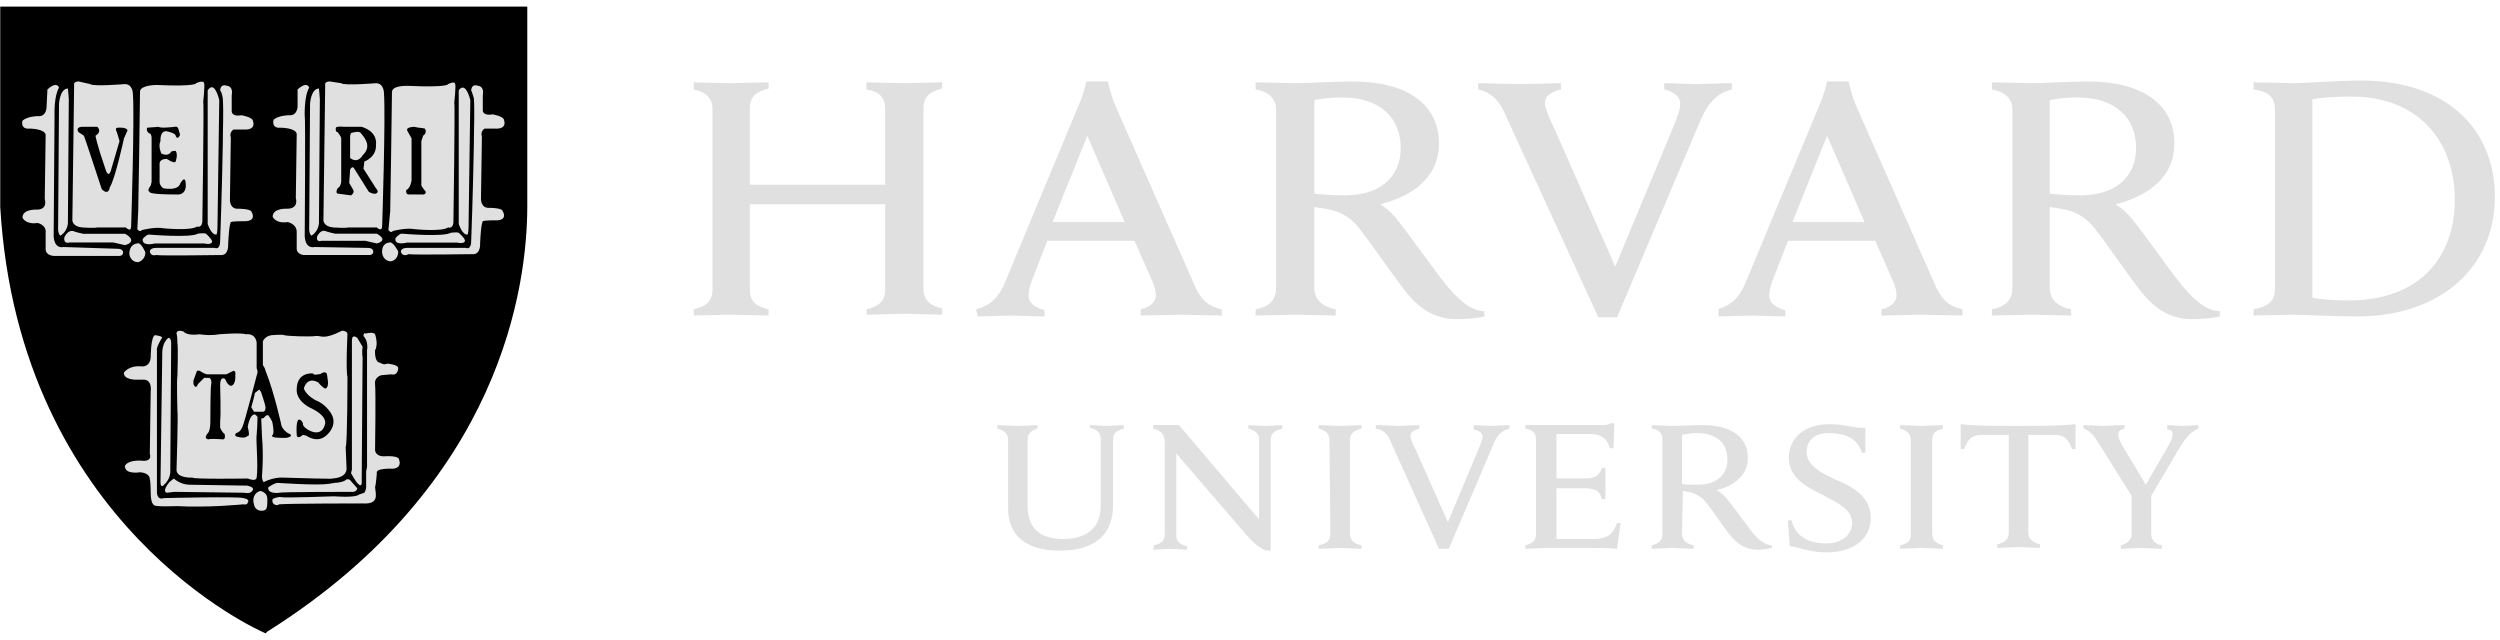 <svg width="250" height="64" viewBox="0 0 250 64" fill="none" xmlns="http://www.w3.org/2000/svg">
<path d="M100.805 43.932C100.805 43.398 100.449 43.042 99.737 42.864V42.508C100.093 42.508 101.429 42.597 101.785 42.597C102.052 42.597 103.387 42.508 103.743 42.508V42.864C103.12 43.042 102.764 43.398 102.764 43.932V50.609C102.764 52.746 103.921 53.903 106.325 53.903C108.462 53.903 110.064 52.924 110.064 50.698V43.843C110.064 43.309 109.708 42.953 108.996 42.775V42.508C109.263 42.508 110.332 42.597 110.688 42.597C111.044 42.597 112.112 42.508 112.379 42.508V42.864C111.578 43.042 111.311 43.398 111.311 43.932V50.431C111.311 53.369 109.619 55.061 105.969 55.061C102.586 55.061 100.805 53.547 100.805 50.788L100.805 43.932ZM115.406 54.526C116.207 54.348 116.474 53.992 116.474 53.458V44.199C116.474 43.398 116.029 43.042 115.317 42.864V42.508H117.899L125.912 51.944V43.932C125.912 43.398 125.556 43.041 124.843 42.863V42.507C125.11 42.507 126.179 42.596 126.535 42.596C126.891 42.596 127.959 42.507 128.226 42.507V42.863C127.425 43.041 127.069 43.398 127.069 43.932V55.06H126.624C126.357 54.971 125.734 54.704 124.843 53.725L117.632 45.356V53.547C117.632 54.081 117.899 54.437 118.7 54.615V54.971C118.433 54.971 117.365 54.882 117.009 54.882C116.652 54.882 115.584 54.971 115.317 54.971L115.406 54.526ZM178.794 52.033H179.151C179.329 52.746 179.685 53.369 180.308 53.725C180.842 54.17 181.821 54.348 182.534 54.348C184.136 54.348 185.204 53.547 185.204 52.3C185.204 50.965 183.869 50.342 182.356 49.541C181.198 48.917 178.883 48.027 178.883 45.801C178.883 43.754 180.486 42.418 182.979 42.418C184.67 42.418 185.383 42.864 186.54 42.775V45.267H186.184C185.739 43.754 184.403 43.309 182.89 43.309C181.198 43.309 180.664 44.288 180.664 45.178C180.664 46.514 181.999 47.226 183.513 47.938C185.205 48.65 187.074 49.63 187.074 51.766C187.074 53.814 185.472 55.239 182.623 55.239C180.931 55.239 179.863 54.704 178.972 54.615L178.794 52.033ZM213.249 49.719L209.955 44.466C209.42 43.575 208.975 43.041 208.352 42.863V42.507C208.797 42.507 210.044 42.596 210.311 42.596C210.667 42.596 211.913 42.507 212.447 42.507V42.863C212.002 42.952 211.824 43.13 211.824 43.487C211.824 43.754 212.002 44.11 212.18 44.466C212.358 44.733 214.584 48.472 214.584 48.472L216.899 44.466C217.166 44.021 217.255 43.665 217.255 43.398C217.255 43.13 217.077 42.952 216.721 42.952V42.507C217.077 42.507 217.967 42.596 218.234 42.596C218.501 42.596 219.481 42.507 219.837 42.507V42.863C218.946 43.219 218.412 44.021 217.878 44.911L214.94 49.897M215.118 49.274V53.458C215.118 53.903 215.474 54.437 216.187 54.526V54.882C215.83 54.882 214.495 54.793 214.139 54.793C213.783 54.793 212.536 54.882 212.091 54.882V54.526C212.803 54.348 213.16 53.903 213.16 53.458V49.452M152.533 42.507H160.189C160.456 42.507 160.812 42.507 161.079 42.329H161.436L161.347 44.822H160.99C160.723 44.021 160.367 43.398 158.943 43.398H155.649V47.849H158.231C158.587 47.849 159.032 47.849 159.21 47.76C159.744 47.671 160.011 47.315 160.189 46.781H160.545V49.897H160.189C160.011 49.362 159.833 49.006 159.21 48.917C159.032 48.828 158.587 48.828 158.231 48.828H155.649V53.903H159.299C160.901 53.903 161.347 53.28 161.703 52.301H162.059L161.703 54.882C160.545 54.793 159.833 54.793 158.498 54.793H154.669C154.313 54.793 152.978 54.882 152.533 54.882V54.526C153.245 54.348 153.601 54.081 153.601 53.369V43.932C153.601 43.309 153.245 42.953 152.533 42.864L152.533 42.507ZM132.946 44.021C132.946 43.398 132.59 43.041 131.878 42.863V42.507C132.323 42.507 133.569 42.596 134.014 42.596C134.371 42.596 135.706 42.507 136.151 42.507V42.863C135.439 43.041 134.994 43.309 134.994 44.021V53.368C134.994 53.992 135.35 54.348 136.151 54.526V54.882C135.706 54.882 134.46 54.793 134.014 54.793C133.658 54.793 132.323 54.882 131.878 54.882V54.526C132.679 54.348 133.035 54.081 133.035 53.368L132.946 44.021ZM191.083 44.021C191.083 43.398 190.727 43.041 190.015 42.863V42.507C190.46 42.507 191.795 42.596 192.151 42.596C192.507 42.596 193.843 42.507 194.288 42.507V42.863C193.576 43.041 193.22 43.309 193.22 44.021V53.368C193.22 53.992 193.576 54.348 194.288 54.526V54.882C193.843 54.882 192.596 54.793 192.151 54.793C191.795 54.793 190.46 54.882 190.015 54.882V54.526C190.816 54.348 191.083 54.081 191.083 53.368V44.021ZM201.766 42.596C197.582 42.596 196.869 42.507 196.068 42.418V44.911H196.424C196.78 43.754 197.404 43.486 198.205 43.486H200.876V53.279C200.876 53.903 200.52 54.259 199.718 54.437V54.793C200.164 54.793 201.499 54.704 201.855 54.704C202.211 54.704 203.547 54.793 203.992 54.793V54.437C203.28 54.259 202.834 53.903 202.834 53.279V43.486H205.416C206.218 43.486 206.841 43.754 207.197 44.911H207.553V42.418C206.574 42.507 205.951 42.596 201.766 42.596ZM168.202 53.369C168.202 53.992 168.559 54.348 169.36 54.526V54.882C168.915 54.882 167.579 54.793 167.223 54.793C166.867 54.793 165.621 54.882 165.175 54.882V54.526C165.888 54.348 166.244 54.081 166.244 53.369V43.932C166.244 43.309 165.888 42.952 165.175 42.863V42.507C165.621 42.507 166.867 42.596 167.223 42.596C167.846 42.596 169.538 42.507 170.25 42.507C173.188 42.507 174.791 43.754 174.791 45.801C174.791 47.404 173.544 48.561 171.675 49.006C171.675 49.006 172.12 49.273 172.565 49.719C173.099 50.342 174.524 52.3 175.058 53.013C175.592 53.725 176.393 54.526 177.194 54.526V54.793C176.838 54.882 176.215 54.971 175.77 54.971C174.791 54.971 173.989 54.615 173.188 53.725C172.476 52.924 171.408 51.232 170.695 50.342C170.25 49.808 169.716 49.362 168.826 49.184C168.648 49.184 168.47 49.095 168.292 49.095L168.202 53.369ZM168.202 48.383C168.558 48.472 169.182 48.472 169.716 48.472C172.031 48.472 172.743 47.136 172.743 45.979C172.743 44.288 171.674 43.308 169.627 43.308C169.182 43.308 168.647 43.397 168.202 43.486V48.383ZM139.001 44.02C138.734 43.397 138.289 42.952 137.577 42.863V42.507C138.022 42.507 139.535 42.596 139.891 42.596C140.158 42.596 141.494 42.507 141.939 42.507V42.863C141.583 42.952 141.049 43.13 141.049 43.575C141.049 43.842 141.227 44.287 141.583 45L144.788 52.211L147.815 45C148.082 44.376 148.26 43.931 148.26 43.664C148.26 43.308 147.904 43.041 147.37 42.952V42.507C147.726 42.507 148.705 42.596 149.061 42.596C149.328 42.596 150.486 42.507 150.931 42.507V42.863C150.219 43.041 149.685 43.486 149.328 44.465L144.877 54.882H143.898L139.001 44.02ZM150.397 11.169C149.862 10.011 149.061 9.21 147.815 8.943V8.32C148.616 8.32 151.376 8.409 151.999 8.409C152.533 8.409 155.204 8.32 156.094 8.32V8.943C155.382 9.121 154.492 9.477 154.492 10.278C154.492 10.813 154.848 11.614 155.471 12.949L161.525 26.66L167.223 12.949C167.669 11.881 168.025 10.991 168.025 10.367C168.025 9.655 167.312 9.121 166.422 8.943V8.32C167.223 8.32 169.004 8.409 169.627 8.409C170.161 8.409 172.298 8.32 173.188 8.32V8.943C171.764 9.299 170.874 10.189 170.072 11.97L161.703 31.734H159.834L150.397 11.169ZM69.378 30.933C70.447 30.666 71.248 30.221 71.248 28.974V10.902C71.248 9.744 70.536 9.21 69.378 8.943V8.231C69.913 8.231 72.405 8.32 73.029 8.32C73.741 8.32 76.323 8.231 76.857 8.231V8.854C75.788 9.121 74.987 9.566 74.987 10.813V18.469H88.519V10.902C88.519 9.655 87.807 9.121 86.65 8.943V8.231C87.184 8.231 89.766 8.32 90.478 8.32C91.101 8.32 93.594 8.231 94.217 8.231V8.854C93.149 9.121 92.348 9.566 92.348 10.813V28.886C92.348 30.043 93.06 30.577 94.217 30.844V31.467C93.683 31.467 91.101 31.378 90.478 31.378C89.766 31.378 87.273 31.467 86.65 31.467V30.933C87.718 30.666 88.519 30.221 88.519 28.974V20.428H74.987V28.974C74.987 30.221 75.7 30.666 76.857 30.933V31.556C76.323 31.556 73.652 31.467 73.029 31.467C72.405 31.467 70.002 31.556 69.378 31.556V30.933ZM225.359 30.933C226.783 30.666 227.496 30.132 227.496 28.886V10.902C227.496 9.655 226.694 9.121 225.359 8.943V8.231C226.16 8.231 228.653 8.32 229.365 8.32C230.523 8.32 233.639 8.053 236.132 8.053C244.412 8.053 249.486 12.682 249.486 19.715C249.486 26.571 244.233 31.645 235.686 31.645C233.194 31.645 230.345 31.467 229.187 31.467C228.475 31.467 226.16 31.556 225.359 31.556V30.933ZM231.235 29.776C232.125 29.954 233.639 30.043 234.885 30.043C241.83 30.043 245.479 25.858 245.479 19.983C245.479 13.929 241.651 9.656 235.152 9.656C233.817 9.656 232.125 9.745 231.235 9.923V29.776ZM131.434 28.797C131.434 29.954 132.236 30.666 133.571 30.933V31.556C132.77 31.556 130.277 31.467 129.476 31.467C128.852 31.467 126.36 31.556 125.558 31.556V30.933C126.894 30.666 127.606 30.043 127.606 28.797V10.991C127.606 9.922 126.983 9.21 125.558 8.943V8.231C126.36 8.231 128.763 8.32 129.476 8.32C130.633 8.32 133.838 8.142 135.174 8.142C140.783 8.142 143.899 10.457 143.899 14.374C143.899 17.49 141.584 19.538 138.023 20.428C138.023 20.428 138.824 20.873 139.625 21.852C140.604 23.01 143.364 26.927 144.433 28.263C145.501 29.598 146.926 31.112 148.439 31.112V31.646C147.727 31.824 146.57 31.913 145.679 31.913C143.81 31.913 142.296 31.201 140.783 29.42C139.536 27.907 137.31 24.612 136.064 23.01C135.263 21.942 134.283 21.14 132.503 20.873C132.147 20.784 131.791 20.784 131.434 20.695L131.434 28.797ZM131.434 19.36C132.147 19.449 133.304 19.538 134.372 19.538C138.735 19.538 140.07 17.045 140.07 14.819C140.07 11.703 137.934 9.744 134.194 9.744C133.393 9.744 132.236 9.833 131.434 10.011V19.36ZM204.973 28.797C204.973 29.954 205.774 30.666 207.11 30.933V31.556C206.308 31.556 203.816 31.467 203.103 31.467C202.48 31.467 199.987 31.556 199.186 31.556V30.933C200.522 30.666 201.234 30.043 201.234 28.797V10.991C201.234 9.922 200.611 9.21 199.186 8.943V8.231C199.987 8.231 202.391 8.32 203.103 8.32C204.261 8.32 207.466 8.142 208.712 8.142C214.321 8.142 217.437 10.457 217.437 14.374C217.437 17.49 215.123 19.538 211.561 20.428C211.561 20.428 212.363 20.873 213.164 21.852C214.143 23.01 216.903 26.927 217.972 28.263C219.04 29.598 220.464 31.112 221.978 31.112V31.646C221.266 31.824 220.108 31.913 219.218 31.913C217.348 31.913 215.835 31.201 214.321 29.42C213.075 27.907 210.849 24.612 209.603 23.01C208.801 21.942 207.822 21.14 206.042 20.873C205.685 20.784 205.329 20.784 204.973 20.695L204.973 28.797ZM204.973 19.36C205.685 19.449 206.843 19.538 207.911 19.538C212.273 19.538 213.609 17.045 213.609 14.819C213.609 11.703 211.472 9.744 207.733 9.744C206.932 9.744 205.774 9.833 204.973 10.011V19.36ZM97.603 30.933C99.116 30.577 99.917 29.598 100.451 28.351L107.93 10.368C108.286 9.655 108.642 8.142 108.642 8.142H110.779C110.779 8.142 111.135 9.655 111.491 10.457L119.415 28.44C119.949 29.687 120.572 30.577 122.175 30.933V31.556C121.285 31.556 118.703 31.468 118.08 31.468C117.456 31.468 114.964 31.556 114.073 31.556V30.933C115.231 30.666 115.587 30.043 115.587 29.509C115.587 29.064 115.409 28.441 115.142 27.906L113.45 24.078H104.725L103.211 27.995C103.033 28.441 102.855 29.064 102.855 29.509C102.855 30.132 103.211 30.666 104.458 31.022V31.645C103.657 31.645 101.609 31.556 101.164 31.556L97.781 31.645L97.603 30.933ZM112.47 22.208L108.731 13.572L105.259 22.208H112.47ZM171.674 30.933C173.187 30.577 173.988 29.598 174.523 28.351L182.001 10.368C182.357 9.655 182.713 8.142 182.713 8.142H184.85C184.85 8.142 185.206 9.655 185.562 10.457L193.486 28.44C194.02 29.687 194.644 30.577 196.246 30.933V31.556C195.356 31.556 192.774 31.468 192.151 31.468C191.528 31.468 189.035 31.556 188.144 31.556V30.933C189.302 30.666 189.658 30.043 189.658 29.509C189.658 29.064 189.48 28.441 189.213 27.906L187.521 24.078H178.796L177.283 27.995C177.105 28.441 176.927 29.064 176.927 29.509C176.927 30.132 177.283 30.666 178.529 31.022V31.645C177.728 31.645 175.68 31.556 175.235 31.556L171.852 31.645V30.933H171.674ZM186.452 22.208L182.713 13.572L179.241 22.208H186.452Z" fill="#E0E0E0"/>
<path d="M0.38 1.021H52.461V20.696C52.461 29.688 49.078 48.829 26.643 63.074C26.643 63.074 2.249 52.925 0.379 20.696L0.38 1.021Z" fill="black"/>
<path d="M17.506 32.061C17.375 32.056 17.261 32.121 17.17 32.2C16.992 32.355 16.885 32.568 16.88 32.579C16.681 32.858 16.263 32.928 15.883 32.917C15.504 32.906 15.177 32.819 15.177 32.819L15.156 32.814L15.136 32.821C14.59 33.003 14.347 33.235 14.247 33.435C14.197 33.535 14.184 33.625 14.184 33.691C14.184 33.742 14.191 33.764 14.195 33.779V35.819C14.175 35.931 14.123 36 14.05 36.048C13.977 36.097 13.879 36.123 13.781 36.134C13.584 36.154 13.393 36.113 13.393 36.113H13.391C12.707 35.976 12.238 36.136 11.945 36.335C11.657 36.531 11.542 36.759 11.538 36.767C11.245 37.163 11.439 37.719 11.439 37.719V37.723C11.458 37.773 11.48 37.821 11.505 37.865C11.505 37.866 11.508 37.876 11.508 37.876C11.775 38.588 12.755 38.587 12.755 38.587C13.111 38.854 13.734 38.676 13.734 38.676C13.917 38.676 14.023 38.752 14.089 38.848C14.121 38.979 14.106 39.11 14.106 39.11L14.104 39.126L14.108 39.14C14.114 39.164 14.126 39.287 14.132 39.456C14.138 39.626 14.14 39.848 14.143 40.107C14.147 40.623 14.145 41.28 14.139 41.926C14.128 43.216 14.106 44.463 14.106 44.463C14.106 44.898 14.021 45.153 14.021 45.153L14.017 45.163V45.175C14.017 45.197 14.01 45.208 13.986 45.228C13.962 45.247 13.919 45.268 13.863 45.283C13.749 45.313 13.586 45.325 13.423 45.325C13.095 45.325 12.764 45.282 12.764 45.282L12.755 45.28L12.746 45.282C11.819 45.374 11.532 46.206 11.529 46.215V46.217C11.456 46.39 11.462 46.565 11.512 46.723C11.537 46.802 11.573 46.878 11.614 46.949C11.78 47.353 12.221 47.669 12.221 47.669C12.221 47.847 13.913 47.935 13.913 47.935C14.016 47.961 14.085 48.033 14.137 48.119C14.143 48.135 14.149 48.15 14.153 48.166C14.195 48.322 14.195 48.469 14.195 48.469C14.182 48.516 14.177 48.569 14.174 48.646C14.17 48.733 14.168 48.839 14.17 48.959C14.175 49.199 14.188 49.492 14.205 49.776C14.239 50.345 14.283 50.879 14.283 50.879L14.285 50.882V50.886C14.295 50.943 14.322 50.992 14.356 51.035C14.356 51.035 14.358 51.051 14.358 51.051C14.447 51.585 16.139 51.407 16.139 51.407C16.139 51.407 22.068 51.27 23.67 51.296C23.899 51.3 24.039 51.308 24.061 51.319C24.239 51.319 24.685 51.23 24.685 51.23L25.308 51.675C25.558 51.87 25.818 51.925 26.055 51.91C26.103 51.907 26.151 51.901 26.196 51.893C26.653 51.81 27 51.496 27 51.496L27.89 51.319C28.068 51.319 35.28 51.23 35.28 51.23C35.903 51.408 36.17 51.14 36.17 51.14L37.327 51.051C37.371 51.051 37.413 51.047 37.452 51.041C37.735 50.989 37.88 50.763 37.956 50.541C37.979 50.498 38.002 50.454 38.019 50.409C38.113 50.15 38.111 49.895 38.111 49.895V48.389C38.126 48.27 38.153 48.177 38.184 48.093C38.346 47.807 38.573 47.758 38.573 47.758L39.641 47.578L40.177 47.312C40.382 47.261 40.49 47.117 40.552 46.944C40.568 46.919 40.585 46.896 40.597 46.869C40.671 46.712 40.693 46.529 40.693 46.356C40.693 46.009 40.601 45.69 40.601 45.69L40.599 45.683L40.597 45.676C40.403 45.286 39.953 45.127 39.565 45.059C39.176 44.99 38.834 45.013 38.834 45.013H38.833C38.404 45.056 38.242 44.934 38.168 44.813C38.094 44.693 38.111 44.563 38.111 44.563V44.558L38.201 39.04C38.236 38.834 38.297 38.669 38.356 38.534C38.426 38.401 38.485 38.321 38.485 38.321C38.752 38.41 39.641 38.141 39.641 38.141C40.153 38.09 40.366 37.776 40.458 37.517C40.467 37.502 40.479 37.487 40.486 37.472C40.603 37.226 40.603 36.999 40.603 36.992C40.65 36.643 40.407 36.354 40.166 36.159C39.924 35.963 39.671 35.85 39.671 35.85L39.657 35.843H38.407C38.372 35.835 38.344 35.817 38.314 35.778C38.284 35.738 38.256 35.679 38.234 35.608C38.192 35.464 38.172 35.27 38.166 35.079C38.156 34.697 38.2 34.323 38.2 34.323L38.201 34.317V33.602C38.201 33.255 37.954 33.012 37.721 32.861C37.489 32.709 37.259 32.642 37.259 32.642L37.248 32.638H35.661C35.625 32.579 35.585 32.52 35.525 32.482C35.446 32.431 35.355 32.392 35.268 32.364C35.093 32.305 34.932 32.283 34.932 32.283C34.642 32.192 34.211 32.193 34.211 32.193H34.188L34.169 32.205C33.615 32.589 32.642 32.75 31.813 32.805C30.983 32.861 30.298 32.817 30.298 32.817L27.506 32.637L27.481 32.659C27.489 32.651 27.472 32.665 27.443 32.675C27.414 32.684 27.373 32.696 27.326 32.706C27.234 32.726 27.116 32.745 27 32.762C26.768 32.795 26.546 32.818 26.546 32.818L26.501 32.821L26.485 32.866C26.408 33.096 26.175 33.176 26.175 33.176L25.93 33.259C25.767 33.121 25.514 33.016 25.273 32.943C25.019 32.865 24.808 32.823 24.798 32.821C24.797 32.82 24.795 32.818 24.793 32.818C24.785 32.814 24.776 32.812 24.769 32.81C24.754 32.807 24.74 32.805 24.722 32.803C24.685 32.8 24.639 32.799 24.581 32.798C24.466 32.797 24.308 32.8 24.122 32.807C23.749 32.819 23.262 32.843 22.778 32.871C21.81 32.927 20.855 32.995 20.853 32.995C19.749 33.039 19.003 32.862 18.535 32.676C18.066 32.491 17.881 32.304 17.881 32.304C17.764 32.144 17.634 32.066 17.506 32.061ZM17.5 32.207C17.578 32.211 17.668 32.254 17.772 32.398L17.773 32.402L17.777 32.407C17.777 32.407 17.993 32.619 18.481 32.812C18.97 33.005 19.736 33.186 20.858 33.141H20.863C20.863 33.141 21.819 33.073 22.787 33.018C23.27 32.99 23.757 32.966 24.127 32.953C24.312 32.947 24.47 32.944 24.581 32.944C24.637 32.945 24.68 32.947 24.71 32.95C24.722 32.95 24.73 32.952 24.736 32.953L24.739 32.957L24.76 32.962C24.76 32.962 24.981 33.005 25.233 33.082C25.485 33.159 25.771 33.276 25.882 33.386L25.913 33.417L26.223 33.315C26.223 33.315 26.413 33.204 26.541 33.011C26.442 33.252 26.198 33.334 26.198 33.334L25.932 33.513C25.665 33.246 24.774 33.068 24.774 33.068C24.685 32.979 20.856 33.245 20.856 33.245C18.631 33.334 17.829 32.534 17.829 32.534C17.384 31.911 16.939 32.8 16.939 32.8C16.494 33.423 15.158 33.068 15.158 33.068C14.665 33.232 14.445 33.434 14.343 33.604C14.35 33.572 14.36 33.539 14.379 33.501C14.457 33.346 14.664 33.139 15.174 32.965C15.202 32.973 15.5 33.052 15.882 33.063C16.281 33.074 16.753 33.01 17 32.665L17.003 32.661L17.007 32.656C17.007 32.656 17.115 32.441 17.266 32.31C17.341 32.244 17.422 32.204 17.5 32.207ZM34.232 32.341C34.263 32.342 34.666 32.346 34.901 32.425L34.908 32.426L34.913 32.428C34.913 32.428 35.065 32.45 35.225 32.503C35.304 32.529 35.386 32.563 35.449 32.604C35.459 32.61 35.464 32.618 35.473 32.624C35.26 32.493 34.924 32.444 34.924 32.444C34.657 32.355 34.211 32.355 34.211 32.355C33.053 33.156 30.293 32.979 30.293 32.979L27.534 32.8C27.446 32.888 26.585 32.975 26.565 32.977C26.569 32.971 26.574 32.967 26.577 32.96C26.59 32.959 26.794 32.939 27.023 32.906C27.14 32.889 27.261 32.87 27.36 32.849C27.409 32.838 27.453 32.826 27.49 32.814C27.511 32.807 27.527 32.795 27.544 32.786L30.29 32.962C30.29 32.962 30.985 33.007 31.825 32.951C32.655 32.896 33.627 32.748 34.232 32.341ZM35.626 32.785H37.226C37.231 32.786 37.358 32.835 37.506 32.911C37.357 32.837 37.238 32.8 37.238 32.8H35.635C35.633 32.795 35.629 32.79 35.626 32.785ZM37.535 32.927C37.574 32.948 37.605 32.959 37.645 32.984C37.656 32.992 37.666 33.001 37.676 33.009C37.628 32.978 37.581 32.951 37.535 32.927ZM38.17 35.815C38.18 35.832 38.188 35.85 38.2 35.866C38.245 35.926 38.307 35.972 38.382 35.987L38.389 35.989H39.624C39.634 35.994 39.856 36.096 40.076 36.274C40.23 36.399 40.366 36.556 40.427 36.728C40.268 36.472 39.974 36.276 39.794 36.173C39.704 36.122 39.641 36.095 39.641 36.095H38.396C38.287 36.073 38.216 35.965 38.17 35.815ZM14.225 36.087C14.001 36.51 13.378 36.361 13.378 36.361C12.043 36.094 11.597 36.986 11.597 36.986C11.585 37.002 11.578 37.019 11.568 37.036C11.588 36.971 11.615 36.907 11.658 36.85L11.665 36.839C11.665 36.839 11.767 36.634 12.03 36.455C12.294 36.276 12.714 36.126 13.364 36.255C13.364 36.255 13.572 36.301 13.799 36.278C13.912 36.266 14.032 36.238 14.134 36.17C14.168 36.147 14.197 36.118 14.225 36.087ZM38.056 44.901C38.163 45.065 38.398 45.204 38.847 45.16C38.847 45.16 39.174 45.138 39.542 45.203C39.91 45.268 40.304 45.42 40.466 45.74C40.466 45.742 40.476 45.787 40.48 45.801C40.062 45.184 38.842 45.264 38.842 45.264C38.26 45.322 38.099 45.078 38.056 44.901ZM14.1 45.32C14.098 45.324 14.091 45.353 14.091 45.353C14.091 45.397 14.07 45.435 14.033 45.464C13.997 45.493 13.945 45.515 13.882 45.532C13.507 45.632 12.755 45.532 12.755 45.532C12.111 45.596 11.795 46.031 11.669 46.267C11.669 46.267 11.916 45.514 12.762 45.428C12.777 45.429 13.092 45.471 13.425 45.471C13.595 45.471 13.764 45.461 13.901 45.424C13.97 45.406 14.031 45.381 14.08 45.342C14.088 45.336 14.093 45.327 14.1 45.32ZM20.302 7.349L20.276 7.371C18.887 8.5 16.868 7.98 16.868 7.98L16.859 7.978H16.85C14.89 7.978 14.258 8.067 14.258 8.067L14.23 8.072L14.213 8.093C14.01 8.336 13.761 8.333 13.543 8.27C13.33 8.209 13.168 8.09 13.161 8.084C13.12 8.026 13.056 7.992 12.987 7.968C12.908 7.94 12.818 7.924 12.731 7.912C12.558 7.889 12.399 7.888 12.399 7.888H12.396L12.394 7.89C10.44 8.023 9.222 7.911 8.495 7.768C8.132 7.696 7.892 7.616 7.744 7.556C7.596 7.495 7.544 7.457 7.544 7.457L7.553 7.465C7.524 7.437 7.497 7.427 7.464 7.417C7.431 7.407 7.393 7.399 7.351 7.392C7.268 7.379 7.169 7.372 7.073 7.366C6.881 7.355 6.701 7.354 6.701 7.354H6.656L6.635 7.394C6.557 7.549 6.317 7.874 6.299 7.898C6.288 7.902 6.264 7.909 6.221 7.914C6.171 7.919 6.105 7.924 6.031 7.926C5.884 7.931 5.701 7.928 5.524 7.923C5.169 7.912 4.837 7.89 4.837 7.89L4.833 7.888H4.832C4.46 7.888 4.237 8.008 4.112 8.133C3.987 8.258 3.959 8.392 3.959 8.392L3.957 8.398L3.868 10.1V10.105C3.912 10.634 3.859 10.848 3.823 10.905C3.805 10.934 3.805 10.928 3.804 10.928L3.743 10.888L3.701 10.949C3.678 10.983 3.589 11.031 3.463 11.058C3.337 11.086 3.18 11.1 3.027 11.105C2.72 11.116 2.434 11.095 2.434 11.095L2.427 11.093L2.42 11.095C2.178 11.119 1.997 11.237 1.87 11.396C1.744 11.554 1.668 11.75 1.622 11.94C1.529 12.32 1.554 12.686 1.554 12.686V12.695C1.602 12.936 1.74 13.106 1.912 13.214C2.084 13.323 2.29 13.376 2.486 13.399C2.867 13.444 3.202 13.38 3.221 13.376H3.223C3.697 13.42 3.869 13.566 3.933 13.684C3.996 13.802 3.96 13.905 3.96 13.905L3.957 13.915V13.927C3.957 14.111 3.98 15.575 4.002 17C4.024 18.419 4.045 19.784 4.046 19.794C4.024 19.985 3.973 20.105 3.913 20.179C3.854 20.253 3.785 20.285 3.715 20.299C3.575 20.327 3.435 20.271 3.435 20.271L3.421 20.264H3.407C2.412 20.264 1.954 20.611 1.762 20.97C1.572 21.326 1.644 21.679 1.644 21.683C1.693 22.329 2.1 22.627 2.484 22.743C2.869 22.86 3.237 22.813 3.237 22.813L3.228 22.814C3.705 22.814 3.9 22.94 3.983 23.051C4.066 23.162 4.047 23.263 4.047 23.263L4.044 23.286L4.054 23.308C4.051 23.302 4.065 23.354 4.068 23.421C4.072 23.489 4.074 23.579 4.072 23.682C4.068 23.889 4.053 24.15 4.037 24.405C4.004 24.916 3.959 25.405 3.959 25.405V25.414L3.96 25.425C4.053 25.937 4.349 26.147 4.616 26.207C4.863 26.263 5.066 26.206 5.098 26.197H5.101L12.208 26.376C13.222 27.115 13.877 27.136 14.27 26.934C14.646 26.741 14.744 26.395 14.757 26.355L14.88 26.374C14.96 26.387 15.115 26.394 15.343 26.4C15.57 26.407 15.866 26.41 16.205 26.412C16.885 26.417 17.741 26.414 18.587 26.409C19.433 26.404 20.269 26.395 20.904 26.388C21.535 26.381 21.968 26.376 22.009 26.376H22.015C22.307 26.441 22.535 26.426 22.71 26.359C22.889 26.29 23.011 26.168 23.089 26.04C23.246 25.787 23.246 25.508 23.246 25.505V25.501L23.334 23.38C23.371 23.241 23.522 23.138 23.679 23.076C23.831 23.015 23.967 22.995 23.978 22.994C24.966 23.125 25.451 22.776 25.663 22.387C25.875 21.998 25.828 21.582 25.828 21.578V21.577C25.781 20.929 25.397 20.609 25.035 20.469C24.673 20.329 24.326 20.354 24.326 20.354L24.331 20.353C23.859 20.353 23.642 20.189 23.533 20.029C23.424 19.871 23.423 19.718 23.423 19.716V19.715C23.448 19.56 23.463 19.176 23.475 18.656C23.488 18.129 23.496 17.478 23.502 16.844C23.513 15.575 23.514 14.373 23.514 14.373C23.514 14.264 23.576 14.088 23.641 13.947C23.697 13.824 23.74 13.752 23.754 13.729C24.302 13.785 24.721 13.752 25.014 13.648C25.321 13.538 25.509 13.36 25.618 13.173C25.832 12.804 25.736 12.415 25.734 12.406C25.775 12.072 25.725 11.819 25.607 11.643C25.487 11.463 25.309 11.362 25.131 11.309C24.786 11.205 24.441 11.268 24.42 11.273C23.81 11.273 23.601 11.104 23.528 10.956C23.454 10.808 23.509 10.658 23.509 10.658L23.51 10.651L23.512 10.644C23.647 9.79 23.602 9.202 23.523 8.825C23.442 8.448 23.321 8.275 23.321 8.275L23.314 8.265L23.302 8.256C23.211 8.196 23.08 8.172 22.921 8.155C22.762 8.138 22.578 8.133 22.404 8.133C22.056 8.133 21.744 8.155 21.744 8.155L21.721 8.157L21.705 8.169C21.642 8.217 21.573 8.212 21.478 8.164C21.383 8.116 21.276 8.025 21.178 7.922C20.985 7.717 20.831 7.477 20.831 7.477L20.813 7.451L20.302 7.349ZM45.498 7.349L45.472 7.371C44.082 8.5 42.064 7.98 42.064 7.98L42.055 7.978H42.044C40.172 7.978 39.542 8.067 39.542 8.067L39.514 8.072L39.497 8.093C39.294 8.336 39.046 8.333 38.828 8.27C38.617 8.21 38.459 8.095 38.447 8.086C38.407 8.026 38.342 7.993 38.271 7.968C38.192 7.94 38.102 7.924 38.016 7.912C37.843 7.889 37.683 7.888 37.683 7.888H37.68L37.678 7.89C35.724 8.023 34.506 7.911 33.78 7.768C33.417 7.696 33.177 7.616 33.029 7.556C32.88 7.495 32.829 7.457 32.829 7.457L32.837 7.465C32.809 7.437 32.78 7.427 32.747 7.417C32.714 7.407 32.677 7.399 32.636 7.392C32.552 7.379 32.452 7.372 32.356 7.366C32.164 7.355 31.985 7.354 31.985 7.354H31.94L31.919 7.394C31.842 7.549 31.599 7.877 31.582 7.9C31.57 7.904 31.546 7.909 31.504 7.914C31.453 7.919 31.39 7.924 31.316 7.926C31.168 7.931 30.985 7.928 30.808 7.923C30.454 7.912 30.12 7.89 30.12 7.89L30.118 7.888H30.116C29.702 7.888 29.458 8.005 29.321 8.13C29.184 8.254 29.153 8.392 29.153 8.392V10.194C29.197 10.677 29.141 10.869 29.109 10.914C29.093 10.936 29.095 10.928 29.092 10.928C29.089 10.927 29.087 10.928 29.087 10.928L29.027 10.888L28.986 10.948C28.962 10.983 28.874 11.03 28.747 11.058C28.621 11.086 28.463 11.1 28.309 11.105C28.003 11.116 27.716 11.095 27.716 11.095L27.711 11.093L27.704 11.095C27.442 11.118 27.244 11.234 27.104 11.392C26.965 11.55 26.88 11.747 26.828 11.938C26.724 12.319 26.748 12.686 26.748 12.686V12.689L26.75 12.694C26.798 12.936 26.936 13.106 27.108 13.214C27.28 13.323 27.484 13.376 27.68 13.399C28.061 13.444 28.398 13.38 28.417 13.376H28.419C28.893 13.42 29.063 13.566 29.127 13.684C29.19 13.802 29.156 13.905 29.156 13.905L29.154 13.906V13.91C29.137 13.977 29.133 14.092 29.127 14.278C29.12 14.464 29.116 14.711 29.114 14.995C29.11 15.563 29.112 16.287 29.118 17C29.129 18.419 29.152 19.784 29.153 19.794C29.131 19.985 29.079 20.104 29.019 20.178C28.959 20.252 28.891 20.284 28.82 20.298C28.68 20.326 28.542 20.27 28.542 20.27L28.528 20.263H28.513C27.517 20.263 27.059 20.611 26.868 20.969C26.678 21.326 26.749 21.679 26.75 21.682C26.798 22.329 27.206 22.627 27.589 22.743C27.974 22.86 28.344 22.812 28.344 22.812L28.335 22.814C28.766 22.814 28.961 22.939 29.057 23.054C29.153 23.169 29.153 23.275 29.153 23.275V23.292L29.16 23.308C29.157 23.302 29.17 23.353 29.174 23.421C29.177 23.489 29.177 23.579 29.175 23.682C29.171 23.889 29.157 24.15 29.14 24.405C29.107 24.916 29.064 25.405 29.064 25.405L29.062 25.414L29.064 25.424C29.157 25.936 29.455 26.146 29.721 26.207C29.968 26.263 30.171 26.207 30.203 26.198H30.206L37.313 26.377C38.328 27.116 38.981 27.137 39.373 26.935C39.752 26.74 39.874 26.37 39.885 26.335L39.886 26.334C39.918 26.272 39.986 26.243 40.02 26.243C40.038 26.243 40.036 26.247 40.032 26.241C40.029 26.236 40.036 26.24 40.02 26.271L39.977 26.36L40.074 26.375C40.154 26.389 40.309 26.395 40.537 26.401C40.764 26.408 41.059 26.412 41.399 26.414C42.079 26.418 42.935 26.415 43.781 26.41C44.627 26.405 45.461 26.396 46.096 26.39C46.73 26.382 47.17 26.377 47.209 26.377C47.522 26.442 47.761 26.426 47.941 26.358C48.124 26.289 48.245 26.167 48.318 26.038C48.465 25.781 48.438 25.494 48.438 25.494L48.44 25.504L48.528 23.379C48.565 23.24 48.714 23.138 48.871 23.075C49.024 23.014 49.164 22.996 49.172 22.995C50.16 23.126 50.645 22.776 50.857 22.387C51.069 21.997 51.021 21.583 51.02 21.58V21.576C50.973 20.928 50.591 20.609 50.229 20.469C49.867 20.328 49.518 20.354 49.518 20.354L49.525 20.352C49.007 20.352 48.794 20.186 48.697 20.03C48.6 19.875 48.619 19.723 48.619 19.723V19.714C48.619 19.188 48.708 14.374 48.708 14.374V14.372C48.708 14.263 48.77 14.087 48.834 13.946C48.891 13.823 48.936 13.751 48.949 13.729C49.498 13.784 49.916 13.752 50.21 13.647C50.516 13.538 50.705 13.359 50.813 13.172C51.028 12.803 50.932 12.414 50.93 12.405C50.97 12.071 50.918 11.818 50.801 11.642C50.681 11.462 50.503 11.362 50.325 11.308C49.978 11.204 49.632 11.268 49.614 11.272C49.004 11.272 48.797 11.103 48.723 10.955C48.649 10.808 48.704 10.658 48.704 10.658L48.708 10.644C48.842 9.79 48.798 9.202 48.718 8.825C48.638 8.448 48.516 8.275 48.516 8.275L48.508 8.265L48.497 8.256C48.406 8.195 48.275 8.172 48.116 8.155C47.958 8.138 47.774 8.133 47.6 8.133C47.252 8.133 46.937 8.155 46.937 8.155L46.916 8.157L46.899 8.169C46.835 8.217 46.768 8.212 46.673 8.164C46.578 8.116 46.469 8.024 46.372 7.922C46.178 7.717 46.026 7.477 46.026 7.477L46.009 7.451L45.498 7.349Z" fill="black"/>
<path d="M26.555 63.338L26.377 63.249C26.199 63.16 1.894 52.655 0.024 20.693V0.662H52.729V20.604C52.729 28.439 50.236 48.381 26.732 63.16L26.555 63.338ZM0.647 1.283V20.602C2.428 50.872 24.507 61.734 26.555 62.624C49.614 47.934 52.106 28.348 52.106 20.602V1.283H0.647Z" fill="black"/>
<path d="M7.859 8.143C7.859 8.143 7.324 8.143 7.413 8.499L7.236 22.031C7.236 22.031 7.236 22.655 8.215 22.744C8.215 22.744 9.461 22.833 9.728 22.744H12.578C12.578 22.744 13.112 23.277 13.112 22.654C13.112 22.654 13.467 11.705 13.289 9.39C13.289 9.39 13.289 8.409 12.487 8.409C12.487 8.409 9.284 8.676 9.017 8.409L7.859 8.143ZM20.217 8.164C20.099 8.153 19.91 8.187 19.61 8.32C19.61 8.32 19.7 8.677 15.694 8.499C15.605 8.499 14.091 8.498 14.002 9.122C14.002 9.122 13.913 15.532 13.913 15.71L13.823 21.052L13.734 22.921C13.734 22.921 14.001 23.277 14.179 23.01C14.179 23.01 15.515 22.654 16.405 22.833C16.405 22.833 19.077 23.099 19.7 22.654C19.7 22.654 20.145 22.831 20.234 22.208C20.234 22.208 20.412 10.368 20.323 10.19C20.323 10.19 20.5 8.498 20.411 8.32C20.411 8.32 20.412 8.181 20.217 8.164ZM5.539 8.496C5.364 8.501 5.11 8.611 4.743 8.944L4.654 10.725C4.654 10.725 4.654 11.704 3.764 11.615C3.764 11.615 2.783 11.615 2.249 12.06C2.249 12.06 1.983 12.949 2.962 12.86C2.962 12.86 4.476 12.861 4.565 13.485L4.475 19.894C4.475 19.894 4.832 20.963 3.675 20.963C3.675 20.963 2.249 20.873 2.249 21.763C2.249 21.763 2.517 22.477 3.764 22.299C3.764 22.299 4.654 22.477 4.565 23.278V24.879C4.565 24.879 4.475 25.503 5.365 25.592H11.953C11.953 25.592 12.31 25.592 12.31 25.236C12.31 25.236 12.31 24.879 11.776 24.879L6.346 24.702C6.346 24.702 5.454 24.97 5.365 23.634C5.365 23.634 5.451 12.202 5.453 11.699C5.454 11.699 5.455 11.704 5.455 11.704C5.455 11.704 5.454 11.662 5.453 11.657C5.454 11.653 5.455 11.527 5.455 11.525C5.454 11.522 5.453 11.522 5.452 11.518C5.442 11.081 5.441 9.532 5.9 8.765C5.9 8.765 5.83 8.487 5.539 8.496ZM22.397 8.529C22.015 8.562 22.015 9.033 22.015 9.033C22.193 9.211 22.281 9.835 22.281 9.835C22.37 11.259 22.281 12.861 22.281 14.375C22.192 19.45 22.015 24.079 22.015 24.079C22.015 25.059 21.481 24.79 21.481 24.79H15.604C14.98 24.79 14.981 25.147 14.981 25.147C15.07 25.681 15.604 25.503 15.604 25.503C16.138 25.592 22.015 25.503 22.015 25.503C22.905 25.592 22.816 24.434 22.816 24.434C22.905 22.386 23.082 22.208 23.082 22.208C23.26 22.119 24.24 22.12 24.24 22.12C25.843 22.209 25.131 21.141 25.131 21.141C24.953 20.873 23.884 20.873 23.884 20.873C22.905 20.962 22.994 19.894 22.994 19.894L23.082 13.751C22.904 13.217 23.35 12.951 23.35 12.951H24.329C25.664 13.04 25.308 12.149 25.308 12.149C25.308 11.704 24.152 11.525 24.152 11.525C23.083 11.703 23.171 11.08 23.171 11.08V9.567C23.349 8.588 22.726 8.588 22.726 8.588C22.592 8.538 22.485 8.521 22.397 8.529ZM21.14 8.727C21.026 8.742 20.901 8.833 20.768 9.033V22.387C20.768 22.387 21.124 23.544 21.658 23.455C21.658 23.455 21.747 23.189 21.747 22.744L21.926 10.012C21.926 10.012 21.632 8.661 21.14 8.727ZM6.791 8.854C5.99 8.854 5.901 10.369 5.901 10.369L5.81 23.01C5.899 23.633 6.078 23.544 6.078 23.544C6.879 23.01 6.791 22.12 6.791 22.12C6.791 22.12 6.88 10.101 6.88 9.923C6.88 9.745 6.791 8.854 6.791 8.854ZM7.161 23.093C7.123 23.095 7.081 23.101 7.036 23.114C6.858 23.165 6.639 23.318 6.454 23.688L6.45 23.695L6.448 23.702C6.448 23.702 6.396 23.868 6.436 24.031C6.457 24.112 6.509 24.199 6.603 24.243C6.694 24.286 6.816 24.288 6.974 24.245H11.32L12.487 24.514L12.503 24.511C12.503 24.511 12.586 24.492 12.689 24.453C12.792 24.415 12.917 24.36 13.009 24.267C13.055 24.221 13.094 24.165 13.11 24.097C13.126 24.029 13.117 23.952 13.082 23.876C13.011 23.725 12.844 23.571 12.526 23.389L12.508 23.379H8.312C8.306 23.377 8.116 23.336 7.899 23.282C7.677 23.226 7.424 23.153 7.358 23.12L7.354 23.118H7.353C7.353 23.118 7.275 23.087 7.161 23.093ZM20.389 23.328C20.138 23.316 19.789 23.366 19.789 23.366C19.076 23.812 14.892 23.455 14.892 23.455C14.625 23.455 14.268 23.9 14.268 23.9C14.179 24.701 15.515 24.345 15.426 24.345H20.411C21.212 24.523 21.213 24.168 21.213 24.168C21.213 23.901 20.59 23.366 20.59 23.366C20.546 23.344 20.472 23.332 20.389 23.328ZM13.802 24.326C13.779 24.328 13.757 24.334 13.734 24.345C13.734 24.345 12.933 24.346 12.933 25.415C12.933 25.415 13.022 26.215 13.823 26.215C13.823 26.215 14.536 26.037 14.536 25.236C14.536 25.236 14.145 24.297 13.802 24.326ZM32.964 8.143C32.964 8.143 32.43 8.143 32.519 8.499L32.342 22.031C32.342 22.031 32.341 22.655 33.32 22.744C33.32 22.744 34.568 22.833 34.835 22.744H37.683C37.683 22.744 38.217 23.277 38.217 22.565C38.217 22.565 38.574 11.614 38.396 9.299C38.396 9.299 38.396 8.32 37.594 8.32C37.594 8.32 34.389 8.587 34.122 8.32L32.964 8.143ZM45.287 8.252C45.182 8.257 45.028 8.298 44.806 8.409C44.806 8.409 44.894 8.766 40.888 8.588C40.799 8.588 39.196 8.498 39.196 9.21C39.196 9.21 39.107 15.621 39.107 15.799L39.019 21.141L38.841 23.01C38.841 23.01 39.108 23.366 39.286 23.099C39.286 23.099 40.622 22.743 41.512 22.921C41.512 22.921 44.182 23.189 44.806 22.744C44.806 22.744 45.25 22.922 45.34 22.299C45.34 22.299 45.517 10.458 45.428 10.28C45.428 10.28 45.608 8.587 45.519 8.409C45.519 8.409 45.519 8.242 45.287 8.252ZM30.556 8.496C30.381 8.501 30.127 8.611 29.759 8.944V10.635C29.759 10.635 29.759 11.614 28.869 11.525C28.869 11.525 27.891 11.525 27.356 11.97C27.356 11.97 27.088 12.861 28.068 12.772C28.068 12.772 29.582 12.773 29.671 13.396L29.582 19.805C29.582 19.805 29.938 20.873 28.692 20.873C28.692 20.873 27.268 20.784 27.268 21.675C27.268 21.675 27.534 22.387 28.78 22.208C28.78 22.208 29.671 22.388 29.671 23.189V24.791C29.671 24.791 29.582 25.415 30.384 25.503H36.97C36.97 25.503 37.327 25.503 37.327 25.147C37.327 25.147 37.327 24.791 36.793 24.791L31.451 24.702C31.451 24.702 30.561 24.97 30.472 23.634C30.472 23.634 30.561 11.703 30.472 11.525V11.704C30.472 11.704 30.383 9.656 30.917 8.765C30.917 8.765 30.847 8.487 30.556 8.496ZM47.503 8.529C47.121 8.562 47.12 9.033 47.12 9.033C47.209 9.211 47.388 9.835 47.388 9.835C47.477 11.259 47.388 12.861 47.388 14.375C47.299 19.45 47.12 24.079 47.12 24.079C47.12 25.058 46.586 24.79 46.586 24.79H40.711C40.087 24.79 40.087 25.147 40.087 25.147C40.175 25.681 40.799 25.504 40.799 25.415C41.334 25.504 47.209 25.415 47.209 25.415C48.099 25.504 48.01 24.345 48.01 24.345C48.099 22.298 48.278 22.119 48.278 22.119C48.456 22.03 49.434 22.031 49.434 22.031C50.948 22.12 50.236 21.052 50.236 21.052C50.058 20.785 48.989 20.784 48.989 20.784C48.01 20.873 48.099 19.805 48.099 19.805L48.19 13.662C48.011 13.128 48.456 12.86 48.456 12.86H49.434C50.77 12.949 50.415 12.061 50.415 12.061C50.415 11.615 49.257 11.436 49.257 11.436C48.189 11.614 48.278 10.991 48.278 10.991V9.567C48.456 8.588 47.833 8.588 47.833 8.588C47.7 8.538 47.591 8.521 47.503 8.529ZM46.245 8.76C46.132 8.769 46.007 8.85 45.873 9.033V22.387C45.873 22.387 46.23 23.544 46.764 23.455C46.764 23.455 46.854 23.189 46.854 22.744L47.032 10.012C47.032 10.012 46.738 8.72 46.245 8.76ZM31.896 8.854C31.095 8.854 31.006 10.368 31.006 10.368L30.918 23.01C31.006 23.633 31.183 23.544 31.183 23.544C31.985 23.01 31.896 22.12 31.896 22.12C31.896 22.12 31.985 10.101 31.985 9.923C31.985 9.745 31.896 8.854 31.896 8.854ZM32.406 23.08C32.251 23.075 31.964 23.145 31.719 23.634C31.719 23.634 31.541 24.258 32.164 24.079H36.526L37.684 24.346C37.684 24.346 38.93 24.079 37.684 23.367H33.5C33.5 23.367 32.697 23.188 32.519 23.099C32.519 23.099 32.477 23.082 32.406 23.08ZM45.543 23.238C45.317 23.242 45.074 23.278 45.074 23.278C44.361 23.723 40.177 23.366 40.177 23.366C39.91 23.366 39.553 23.812 39.553 23.812C39.374 24.613 40.711 24.257 40.711 24.257H45.696C46.497 24.435 46.498 24.079 46.498 24.079C46.498 23.812 45.873 23.278 45.873 23.278C45.806 23.244 45.679 23.235 45.543 23.238ZM38.998 24.238C38.975 24.239 38.953 24.246 38.93 24.257C38.93 24.257 38.128 24.256 38.217 25.325C38.217 25.325 38.306 26.126 39.108 26.126C39.108 26.126 39.821 26.037 39.821 25.147C39.821 25.147 39.35 24.208 38.998 24.238ZM25.754 41.529C25.754 41.529 25.754 42.508 25.665 43.487C25.576 44.022 25.843 46.514 25.665 47.761C25.665 47.761 25.665 48.206 24.775 47.85C24.775 47.85 19.344 47.939 19.255 47.761C19.255 47.761 17.741 47.85 17.652 47.048C17.652 47.048 17.83 41.261 17.741 41.083C17.741 41.083 17.652 37.967 17.741 37.611C17.741 37.611 17.83 34.673 17.741 34.317C17.741 34.317 17.741 33.605 17.652 33.338C17.652 33.338 17.652 32.893 18.364 33.16C18.364 33.16 18.632 33.605 19.967 33.427C19.967 33.427 20.946 33.605 21.926 33.427C21.926 33.427 24.062 33.249 24.596 33.427C24.596 33.427 25.487 33.249 25.665 34.228V36.81L25.932 37.7L26.199 37.522L26.288 36.899V34.139C26.288 34.139 26.466 33.605 27.178 33.516C27.178 33.516 28.247 33.427 28.425 33.516C28.603 33.605 30.918 33.694 31.541 33.605C32.164 33.516 32.253 34.05 34.212 33.071C34.212 33.071 34.746 33.071 34.746 33.427C34.746 33.427 34.568 36.988 34.746 37.7C34.746 37.7 34.746 44.289 34.568 44.734L34.657 46.87C34.657 46.87 34.746 47.761 33.232 47.85C33.232 47.85 34.123 47.939 28.336 47.761C28.336 47.761 27.445 47.672 26.377 48.206C26.377 48.206 26.199 48.117 26.199 47.583C26.199 47.583 26.377 45.624 26.199 43.665L26.11 41.529L25.754 41.529ZM35.102 47.316C35.102 47.316 35.636 48.295 35.814 48.384C35.814 48.384 36.259 48.918 36.17 47.939L36.259 35.742C36.259 35.742 36.17 35.297 36.259 34.674L35.725 33.783C35.725 33.783 35.191 33.338 35.191 34.05V46.959L35.102 47.316ZM17.385 47.85C17.385 47.85 18.008 48.473 18.988 48.473L24.686 48.562C24.686 48.562 25.309 48.651 25.309 48.918C25.309 48.918 25.22 49.452 24.419 49.274L17.474 49.185L16.673 49.274C16.673 49.274 16.139 49.185 16.94 48.206L17.385 47.85ZM16.139 33.872C16.139 33.872 15.604 34.763 15.694 35.03V49.096C15.694 49.096 15.604 50.076 16.406 49.809C16.406 49.809 23.795 49.63 24.33 49.809C24.33 49.809 25.042 49.898 24.775 50.254C24.775 50.254 24.775 50.521 24.33 50.432C24.33 50.432 20.858 50.788 17.652 50.61C17.652 50.61 15.516 50.699 15.427 50.521C15.427 50.521 15.07 50.432 15.07 49.274C15.07 49.274 15.07 48.117 14.981 47.939C14.981 47.939 15.07 47.316 14.002 47.227C14.002 47.227 12.489 47.494 12.489 46.603C12.489 46.603 12.667 45.98 14.18 46.069C14.18 46.069 15.248 46.247 14.981 45.357L15.07 39.125C15.07 39.125 15.248 38.056 14.447 37.968H13.557C13.557 37.968 12.31 37.968 12.4 37.255C12.4 37.255 12.845 36.543 14.091 36.632C14.091 36.632 14.981 36.81 15.07 35.742C15.07 35.742 15.07 33.605 15.516 33.516C15.427 33.516 16.495 33.605 16.139 33.872ZM16.851 33.783C16.851 33.783 17.118 33.783 17.118 34.317L17.029 47.048C17.029 47.048 17.118 47.849 16.406 48.473C16.406 48.473 16.05 48.918 16.05 48.206L16.228 35.208C16.228 35.208 16.228 34.228 16.851 33.783ZM26.822 48.74C26.822 48.74 27.534 48.206 27.89 48.295C27.89 48.295 31.719 48.562 32.876 48.384C34.033 48.206 33.321 48.295 33.321 48.295C33.321 48.295 34.301 48.295 34.657 47.939C34.657 47.939 34.924 47.849 35.102 48.117L35.725 48.829C35.725 48.829 35.725 49.274 35.013 49.185C35.013 49.185 28.157 49.185 27.89 49.274C27.979 49.274 26.733 49.452 26.822 48.74ZM27.267 49.897C27.267 49.897 27.801 49.63 28.157 49.719C28.514 49.808 33.41 49.63 33.41 49.63C33.41 49.63 35.547 49.808 35.903 49.452L36.437 49.274C36.437 49.274 36.615 49.007 36.615 48.651V47.137L36.704 46.692V35.029C36.704 35.029 36.883 34.139 36.348 33.605C36.348 33.605 36.348 33.249 36.526 33.338C36.704 33.427 36.615 33.338 36.615 33.338C36.615 33.338 37.328 33.16 37.506 33.427C37.506 33.427 37.862 34.406 37.506 35.029C37.506 35.029 37.417 36.276 38.04 36.276C38.04 36.276 38.307 36.543 38.752 36.365C38.752 36.365 39.821 36.454 39.821 36.81C39.821 36.81 39.821 37.611 39.108 37.433L38.129 37.522C38.129 37.522 37.417 37.7 37.506 38.413C37.595 39.214 37.506 45.001 37.506 45.001C37.506 45.001 37.506 45.713 38.574 45.624C38.574 45.624 39.909 45.535 39.909 45.98C39.909 45.98 40.266 46.782 39.286 46.871C39.286 46.871 37.506 46.782 37.684 47.316C37.684 47.316 37.595 48.473 37.506 48.74C37.506 48.74 37.684 49.719 37.506 49.898C37.506 49.898 37.417 50.432 36.259 50.343C36.259 50.343 29.048 50.343 27.89 50.432C27.801 50.61 27.089 50.52 27.267 49.897ZM26.021 49.096C26.021 49.096 26.733 49.185 26.733 49.898C26.733 50.61 26.733 50.966 26.377 51.055C25.932 51.144 25.486 50.966 25.398 50.432C25.22 49.898 25.398 49.274 26.021 49.096Z" fill="#E0E0E0"/>
<path d="M12.755 13.038L12.399 13.839C12.399 13.839 11.509 17.934 10.975 18.736C10.975 18.736 10.886 19.626 10.173 18.914C10.173 18.914 8.482 13.75 8.393 13.572L7.859 13.216C7.859 13.216 7.503 12.771 8.126 12.682H9.728C9.728 12.682 10.262 13.127 9.55 13.572C9.55 13.572 9.639 14.284 10.53 16.866C10.53 16.866 10.796 17.845 11.064 17.133L11.954 14.106L11.687 13.216C11.687 13.216 11.42 12.771 11.776 12.771C11.776 12.771 12.666 12.682 12.755 13.038ZM15.159 13.75V18.201L15.07 18.558C15.07 18.558 14.625 19.092 14.981 19.181C14.981 19.181 14.625 19.448 17.652 19.448C17.652 19.448 18.809 19.626 18.542 18.113C18.542 18.113 18.453 17.578 18.008 18.38C18.008 18.38 17.919 19.092 16.316 18.825C16.316 18.825 15.96 18.558 15.96 18.201V16.332C15.96 16.332 15.96 15.887 16.672 15.887C16.672 15.887 17.474 16.421 17.563 16.154C17.563 16.154 17.83 15.442 17.563 15.085C17.563 15.085 17.207 15.085 17.118 15.175C17.118 15.175 16.851 15.709 16.138 15.353C16.138 15.353 15.782 14.64 16.049 14.106C16.049 14.106 15.96 13.038 16.672 13.127C16.672 13.127 17.563 13.305 17.563 13.572C17.563 13.572 17.741 14.106 18.008 13.483L17.83 12.86C17.83 12.86 17.741 12.593 17.474 12.682C17.474 12.682 16.049 12.86 15.871 12.682L14.714 12.771C14.714 12.771 14.536 13.216 15.07 13.394C15.07 13.483 15.159 13.572 15.159 13.75ZM40.711 13.038C40.621 12.682 41.423 12.682 41.423 12.682L41.868 12.771C42.135 12.771 42.491 12.86 42.491 12.86C42.758 13.305 42.313 13.572 42.313 13.572L42.135 14.106V18.558C42.224 18.736 42.58 19.181 42.58 19.181C42.58 19.537 42.135 19.448 42.135 19.448H40.889C40.532 19.448 40.622 19.003 40.622 19.003C41.067 18.825 41.156 18.024 41.156 18.024V13.839L40.711 13.038ZM35.013 16.955L34.923 18.291L35.28 18.914C35.547 19.27 35.102 19.537 35.102 19.537L33.766 19.359C33.499 19.27 33.766 18.825 33.766 18.825C34.122 18.647 34.122 18.113 34.122 18.113V13.839C34.122 13.661 33.766 13.216 33.766 13.216C33.499 13.216 33.588 12.771 33.588 12.771C33.677 12.593 34.389 12.682 34.389 12.682H36.17C37.861 13.216 37.594 14.462 37.594 14.462C37.684 15.709 36.437 16.154 36.437 16.154L36.348 16.866L37.594 18.825C37.773 19.003 37.773 19.181 37.773 19.181C37.594 19.626 36.882 19.181 36.882 19.181L35.369 16.777C35.191 16.599 35.013 16.955 35.013 16.955ZM35.013 13.572V15.798C35.814 16.421 36.259 15.531 36.259 15.531C37.327 14.551 36.259 13.572 36.081 13.305C35.903 13.038 35.102 13.305 35.102 13.305L35.013 13.572ZM22.015 38.5C22.015 38.5 22.104 41.616 22.015 42.061V42.774C22.015 42.774 22.192 43.219 22.46 43.397C22.46 43.397 22.638 44.02 22.193 43.931C22.193 43.931 21.124 43.842 20.857 43.931C20.857 43.931 20.234 43.931 20.857 43.219C20.857 43.219 21.035 42.952 21.035 42.15C21.035 42.15 21.035 38.589 21.124 38.411C21.124 38.411 21.213 37.966 20.946 37.788H20.412L19.789 38.411C19.789 38.411 19.611 39.034 19.344 38.411V38.055L19.7 37.076H19.967C19.967 37.076 20.323 37.343 20.679 37.432H22.638L23.35 37.076C23.35 37.076 23.617 37.076 23.528 37.521C23.528 37.521 23.617 38.5 23.083 38.589C23.083 38.589 22.727 38.5 22.549 37.966C22.549 37.877 22.015 37.521 22.015 38.5ZM31.273 37.343C31.273 37.343 29.671 37.165 29.671 38.945C29.671 38.945 29.493 40.103 31.273 40.904C31.273 40.904 32.609 41.527 32.52 42.328C32.52 42.328 32.342 43.753 30.917 43.041C30.917 43.041 30.205 42.685 30.294 42.328C30.294 42.328 30.116 41.883 29.849 41.972C29.849 41.972 29.582 42.061 29.671 43.486C29.671 43.486 29.671 44.02 30.294 43.486L30.65 43.575C30.65 43.575 31.807 44.465 32.787 43.397C32.787 43.397 33.855 42.417 33.054 41.26C33.054 41.26 32.52 40.37 31.54 40.014C31.54 40.014 30.65 39.569 30.383 38.856C30.383 38.856 30.65 37.61 31.807 38.233C31.807 38.233 32.253 38.767 32.52 38.856C32.52 38.856 32.876 38.856 32.787 38.055L32.698 37.432C32.698 37.432 32.609 36.987 31.985 37.432C31.985 37.343 31.451 37.61 31.273 37.343ZM26.198 36.453C26.466 36.631 26.555 37.076 26.555 37.076C27.445 39.301 28.157 42.596 28.157 42.596C28.335 43.041 28.78 43.308 28.78 43.308C29.493 43.575 28.78 43.753 28.78 43.753C28.513 43.842 27.534 43.753 27.534 43.753C27 43.664 27.267 43.486 27.267 43.486C27.445 43.308 27.267 42.418 27.267 42.418C27.267 42.062 26.822 41.527 26.822 41.527C26.644 41.438 26.377 41.794 26.377 41.794C26.377 41.794 25.931 41.972 25.842 41.794C25.753 41.616 25.486 41.438 25.486 41.438C24.952 41.438 24.774 42.685 24.774 42.685C25.041 43.753 24.774 43.575 24.774 43.575C24.507 43.931 23.706 43.664 23.706 43.664C23.349 43.575 23.617 43.308 23.617 43.308C24.062 43.219 24.24 42.685 24.24 42.685C24.418 42.418 25.842 36.898 25.842 36.898C25.753 36.809 25.842 36.275 26.198 36.453ZM25.486 39.301C25.486 39.48 25.13 40.726 25.13 40.726L25.397 41.171H26.288C26.466 41.171 26.555 40.993 26.555 40.726C26.555 40.548 26.109 39.212 26.109 39.212L25.931 38.945L25.486 39.301Z" fill="black"/>
</svg>
